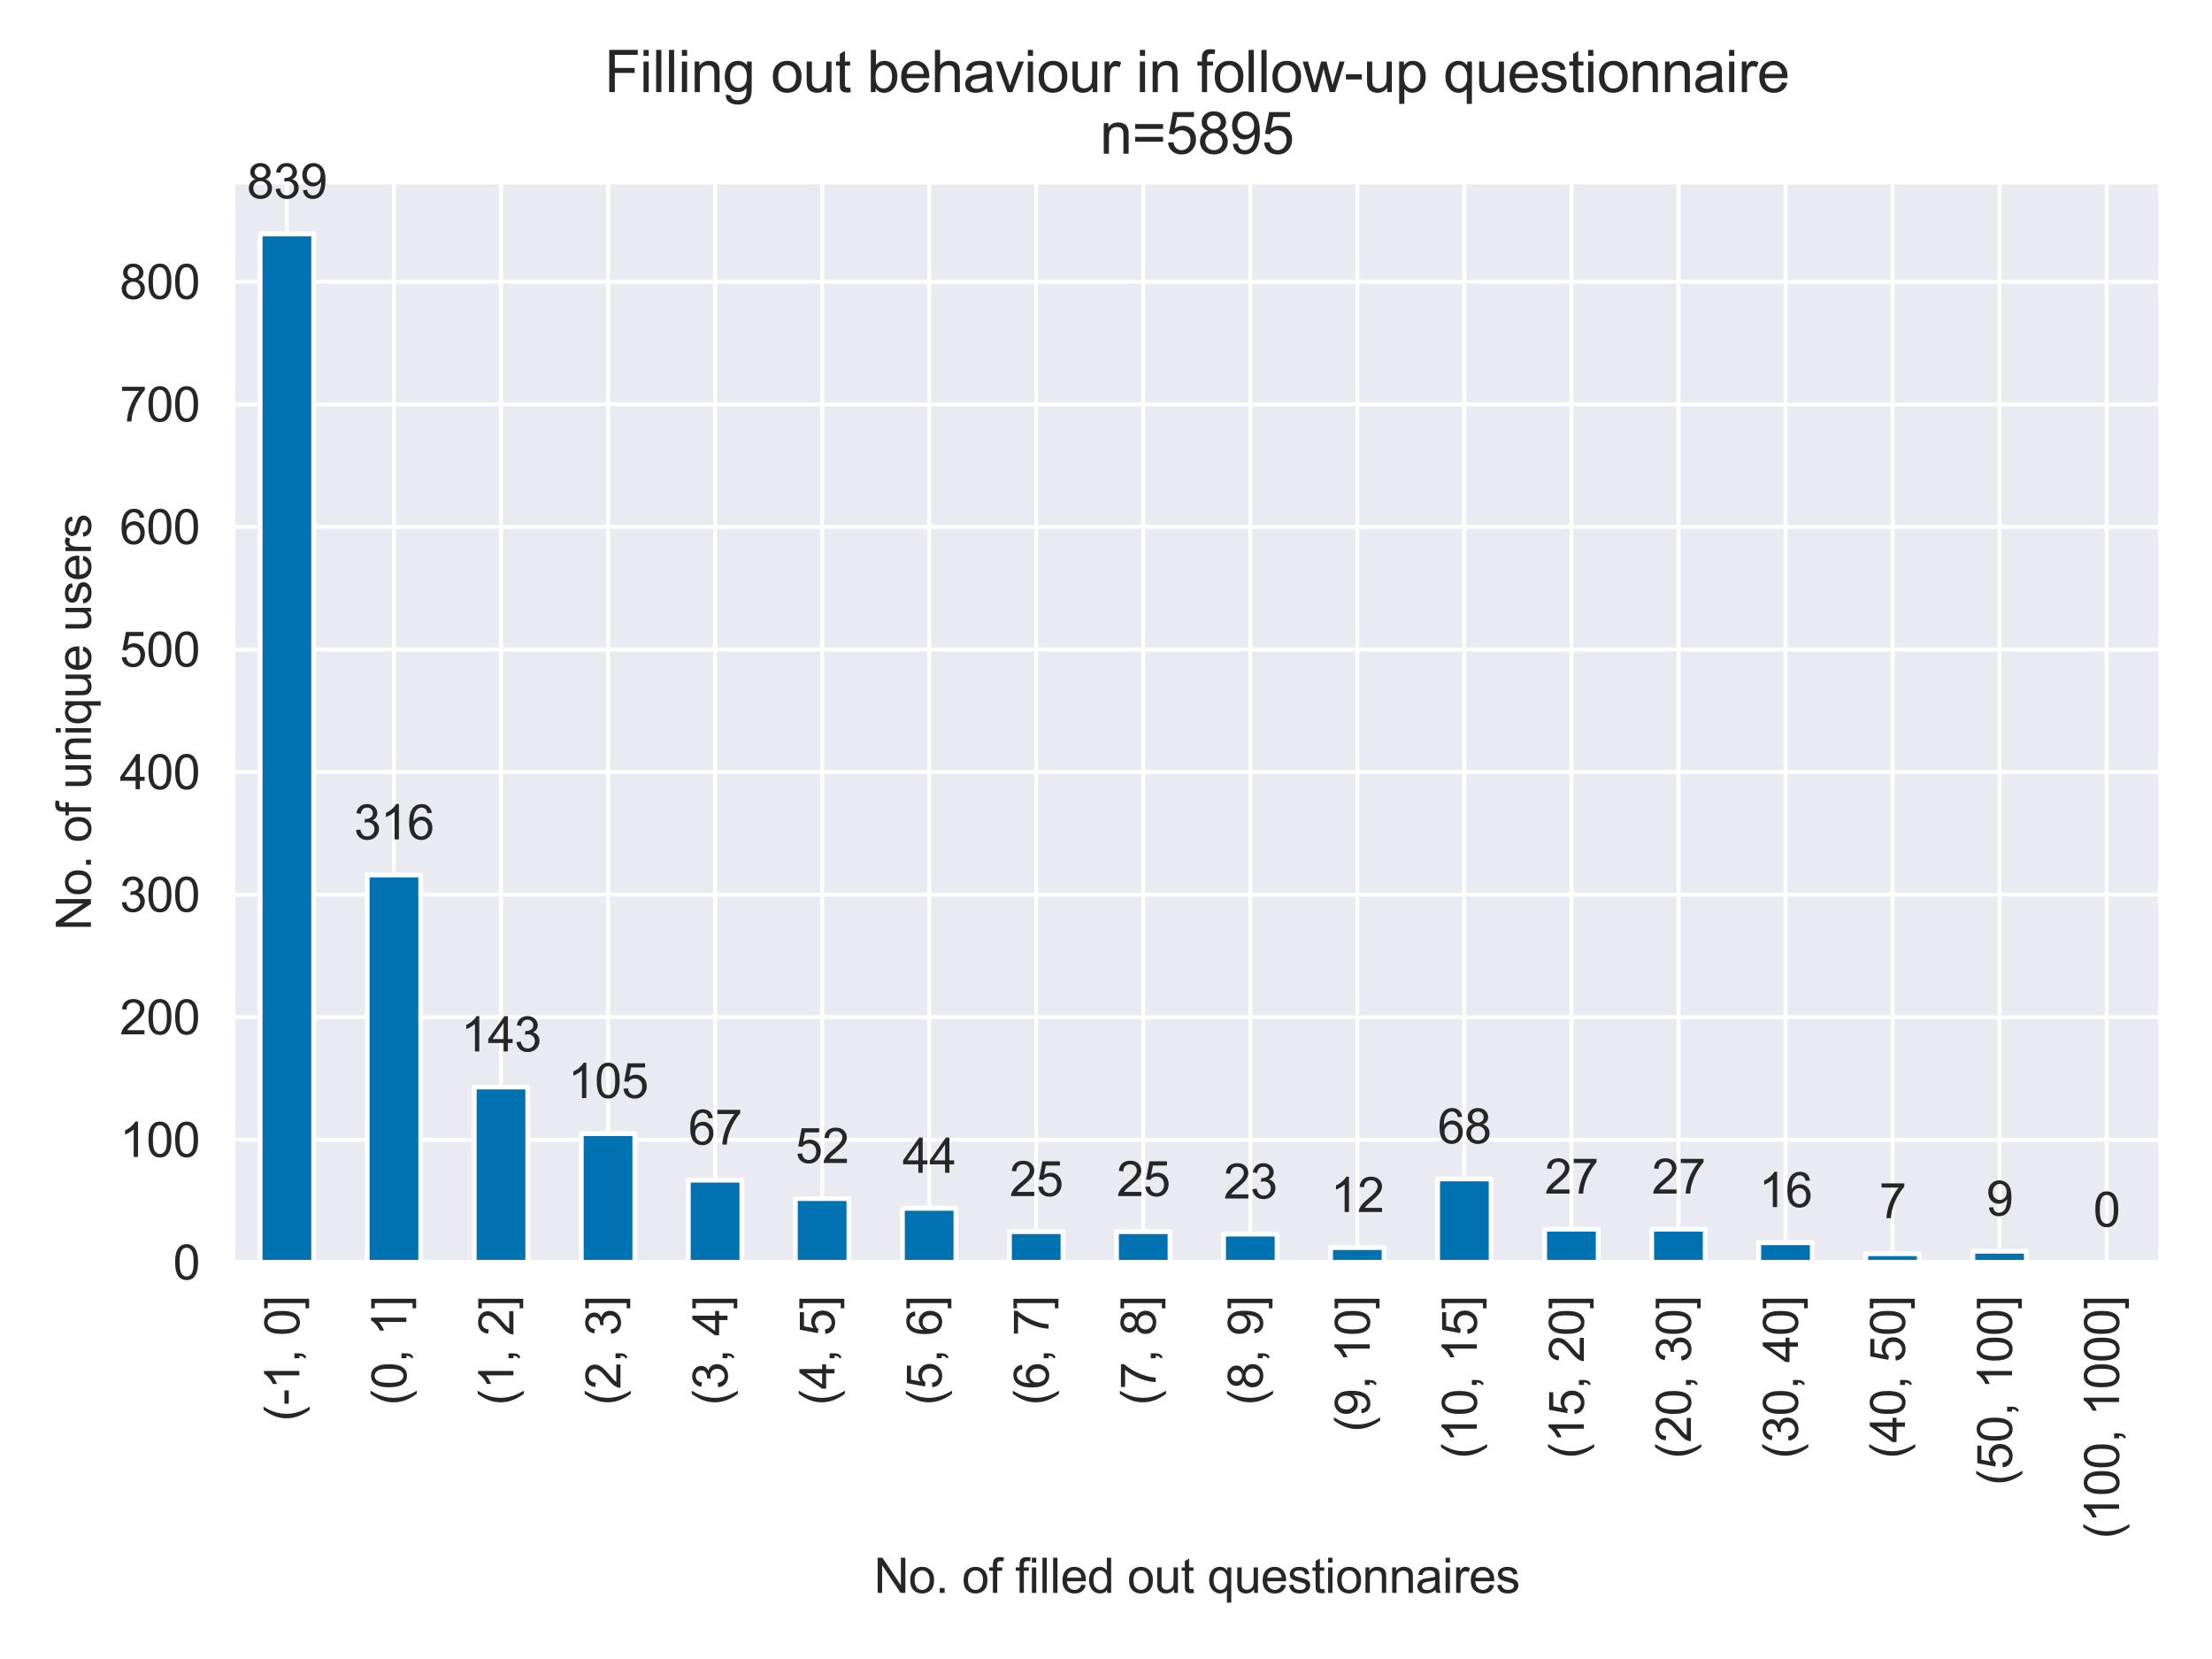 <?xml version="1.0" encoding="utf-8" standalone="no"?>
<!DOCTYPE svg PUBLIC "-//W3C//DTD SVG 1.1//EN"
  "http://www.w3.org/Graphics/SVG/1.1/DTD/svg11.dtd">
<svg xmlns:xlink="http://www.w3.org/1999/xlink" width="460.8pt" height="345.6pt" viewBox="0 0 460.8 345.6" xmlns="http://www.w3.org/2000/svg" version="1.1">
 <defs>
  <style type="text/css">*{stroke-linejoin: round; stroke-linecap: butt}</style>
 </defs>
 <g id="figure_1">
  <g id="patch_1">
   <path d="M 0 345.6 
L 460.8 345.6 
L 460.8 0 
L 0 0 
z
" style="fill: #ffffff"/>
  </g>
  <g id="axes_1">
   <g id="patch_2">
    <path d="M 48.62 262.96 
L 450 262.96 
L 450 38.024 
L 48.62 38.024 
z
" style="fill: #eaeaf2"/>
   </g>
   <g id="matplotlib.axis_1">
    <g id="xtick_1">
     <g id="line2d_1">
      <path d="M 59.769 262.96 
L 59.769 38.024 
" clip-path="url(#p3638a2a9b6)" style="fill: none; stroke: #ffffff; stroke-width: 0.8; stroke-linecap: round"/>
     </g>
     <g id="text_1">
      <!-- (-1, 0] -->
      <g style="fill: #262626" transform="translate(62.357 296.076) rotate(-90) scale(0.1 -0.1)">
       <defs>
        <path id="ArialMT-28" d="M 1497 -1347 
Q 1031 -759 709 28 
Q 388 816 388 1659 
Q 388 2403 628 3084 
Q 909 3875 1497 4659 
L 1900 4659 
Q 1522 4009 1400 3731 
Q 1209 3300 1100 2831 
Q 966 2247 966 1656 
Q 966 153 1900 -1347 
L 1497 -1347 
z
" transform="scale(0.016)"/>
        <path id="ArialMT-2d" d="M 203 1375 
L 203 1941 
L 1931 1941 
L 1931 1375 
L 203 1375 
z
" transform="scale(0.016)"/>
        <path id="ArialMT-31" d="M 2384 0 
L 1822 0 
L 1822 3584 
Q 1619 3391 1289 3197 
Q 959 3003 697 2906 
L 697 3450 
Q 1169 3672 1522 3987 
Q 1875 4303 2022 4600 
L 2384 4600 
L 2384 0 
z
" transform="scale(0.016)"/>
        <path id="ArialMT-2c" d="M 569 0 
L 569 641 
L 1209 641 
L 1209 0 
Q 1209 -353 1084 -570 
Q 959 -788 688 -906 
L 531 -666 
Q 709 -588 793 -436 
Q 878 -284 888 0 
L 569 0 
z
" transform="scale(0.016)"/>
        <path id="ArialMT-20" transform="scale(0.016)"/>
        <path id="ArialMT-30" d="M 266 2259 
Q 266 3072 433 3567 
Q 600 4063 929 4331 
Q 1259 4600 1759 4600 
Q 2128 4600 2406 4451 
Q 2684 4303 2865 4023 
Q 3047 3744 3150 3342 
Q 3253 2941 3253 2259 
Q 3253 1453 3087 958 
Q 2922 463 2592 192 
Q 2263 -78 1759 -78 
Q 1097 -78 719 397 
Q 266 969 266 2259 
z
M 844 2259 
Q 844 1131 1108 757 
Q 1372 384 1759 384 
Q 2147 384 2411 759 
Q 2675 1134 2675 2259 
Q 2675 3391 2411 3762 
Q 2147 4134 1753 4134 
Q 1366 4134 1134 3806 
Q 844 3388 844 2259 
z
" transform="scale(0.016)"/>
        <path id="ArialMT-5d" d="M 1363 -1272 
L 122 -1272 
L 122 -806 
L 800 -806 
L 800 4116 
L 122 4116 
L 122 4581 
L 1363 4581 
L 1363 -1272 
z
" transform="scale(0.016)"/>
       </defs>
       <use xlink:href="#ArialMT-28"/>
       <use xlink:href="#ArialMT-2d" x="33.301"/>
       <use xlink:href="#ArialMT-31" x="66.602"/>
       <use xlink:href="#ArialMT-2c" x="122.217"/>
       <use xlink:href="#ArialMT-20" x="150"/>
       <use xlink:href="#ArialMT-30" x="177.783"/>
       <use xlink:href="#ArialMT-5d" x="233.398"/>
      </g>
     </g>
    </g>
    <g id="xtick_2">
     <g id="line2d_2">
      <path d="M 82.068 262.96 
L 82.068 38.024 
" clip-path="url(#p3638a2a9b6)" style="fill: none; stroke: #ffffff; stroke-width: 0.8; stroke-linecap: round"/>
     </g>
     <g id="text_2">
      <!-- (0, 1] -->
      <g style="fill: #262626" transform="translate(84.656 292.746) rotate(-90) scale(0.1 -0.1)">
       <use xlink:href="#ArialMT-28"/>
       <use xlink:href="#ArialMT-30" x="33.301"/>
       <use xlink:href="#ArialMT-2c" x="88.916"/>
       <use xlink:href="#ArialMT-20" x="116.699"/>
       <use xlink:href="#ArialMT-31" x="144.482"/>
       <use xlink:href="#ArialMT-5d" x="200.098"/>
      </g>
     </g>
    </g>
    <g id="xtick_3">
     <g id="line2d_3">
      <path d="M 104.367 262.96 
L 104.367 38.024 
" clip-path="url(#p3638a2a9b6)" style="fill: none; stroke: #ffffff; stroke-width: 0.8; stroke-linecap: round"/>
     </g>
     <g id="text_3">
      <!-- (1, 2] -->
      <g style="fill: #262626" transform="translate(106.955 292.746) rotate(-90) scale(0.1 -0.1)">
       <defs>
        <path id="ArialMT-32" d="M 3222 541 
L 3222 0 
L 194 0 
Q 188 203 259 391 
Q 375 700 629 1000 
Q 884 1300 1366 1694 
Q 2113 2306 2375 2664 
Q 2638 3022 2638 3341 
Q 2638 3675 2398 3904 
Q 2159 4134 1775 4134 
Q 1369 4134 1125 3890 
Q 881 3647 878 3216 
L 300 3275 
Q 359 3922 746 4261 
Q 1134 4600 1788 4600 
Q 2447 4600 2831 4234 
Q 3216 3869 3216 3328 
Q 3216 3053 3103 2787 
Q 2991 2522 2730 2228 
Q 2469 1934 1863 1422 
Q 1356 997 1212 845 
Q 1069 694 975 541 
L 3222 541 
z
" transform="scale(0.016)"/>
       </defs>
       <use xlink:href="#ArialMT-28"/>
       <use xlink:href="#ArialMT-31" x="33.301"/>
       <use xlink:href="#ArialMT-2c" x="88.916"/>
       <use xlink:href="#ArialMT-20" x="116.699"/>
       <use xlink:href="#ArialMT-32" x="144.482"/>
       <use xlink:href="#ArialMT-5d" x="200.098"/>
      </g>
     </g>
    </g>
    <g id="xtick_4">
     <g id="line2d_4">
      <path d="M 126.666 262.96 
L 126.666 38.024 
" clip-path="url(#p3638a2a9b6)" style="fill: none; stroke: #ffffff; stroke-width: 0.8; stroke-linecap: round"/>
     </g>
     <g id="text_4">
      <!-- (2, 3] -->
      <g style="fill: #262626" transform="translate(129.254 292.746) rotate(-90) scale(0.1 -0.1)">
       <defs>
        <path id="ArialMT-33" d="M 269 1209 
L 831 1284 
Q 928 806 1161 595 
Q 1394 384 1728 384 
Q 2125 384 2398 659 
Q 2672 934 2672 1341 
Q 2672 1728 2419 1979 
Q 2166 2231 1775 2231 
Q 1616 2231 1378 2169 
L 1441 2663 
Q 1497 2656 1531 2656 
Q 1891 2656 2178 2843 
Q 2466 3031 2466 3422 
Q 2466 3731 2256 3934 
Q 2047 4138 1716 4138 
Q 1388 4138 1169 3931 
Q 950 3725 888 3313 
L 325 3413 
Q 428 3978 793 4289 
Q 1159 4600 1703 4600 
Q 2078 4600 2393 4439 
Q 2709 4278 2876 4000 
Q 3044 3722 3044 3409 
Q 3044 3113 2884 2869 
Q 2725 2625 2413 2481 
Q 2819 2388 3044 2092 
Q 3269 1797 3269 1353 
Q 3269 753 2831 336 
Q 2394 -81 1725 -81 
Q 1122 -81 723 278 
Q 325 638 269 1209 
z
" transform="scale(0.016)"/>
       </defs>
       <use xlink:href="#ArialMT-28"/>
       <use xlink:href="#ArialMT-32" x="33.301"/>
       <use xlink:href="#ArialMT-2c" x="88.916"/>
       <use xlink:href="#ArialMT-20" x="116.699"/>
       <use xlink:href="#ArialMT-33" x="144.482"/>
       <use xlink:href="#ArialMT-5d" x="200.098"/>
      </g>
     </g>
    </g>
    <g id="xtick_5">
     <g id="line2d_5">
      <path d="M 148.965 262.96 
L 148.965 38.024 
" clip-path="url(#p3638a2a9b6)" style="fill: none; stroke: #ffffff; stroke-width: 0.8; stroke-linecap: round"/>
     </g>
     <g id="text_5">
      <!-- (3, 4] -->
      <g style="fill: #262626" transform="translate(151.553 292.746) rotate(-90) scale(0.1 -0.1)">
       <defs>
        <path id="ArialMT-34" d="M 2069 0 
L 2069 1097 
L 81 1097 
L 81 1613 
L 2172 4581 
L 2631 4581 
L 2631 1613 
L 3250 1613 
L 3250 1097 
L 2631 1097 
L 2631 0 
L 2069 0 
z
M 2069 1613 
L 2069 3678 
L 634 1613 
L 2069 1613 
z
" transform="scale(0.016)"/>
       </defs>
       <use xlink:href="#ArialMT-28"/>
       <use xlink:href="#ArialMT-33" x="33.301"/>
       <use xlink:href="#ArialMT-2c" x="88.916"/>
       <use xlink:href="#ArialMT-20" x="116.699"/>
       <use xlink:href="#ArialMT-34" x="144.482"/>
       <use xlink:href="#ArialMT-5d" x="200.098"/>
      </g>
     </g>
    </g>
    <g id="xtick_6">
     <g id="line2d_6">
      <path d="M 171.264 262.96 
L 171.264 38.024 
" clip-path="url(#p3638a2a9b6)" style="fill: none; stroke: #ffffff; stroke-width: 0.8; stroke-linecap: round"/>
     </g>
     <g id="text_6">
      <!-- (4, 5] -->
      <g style="fill: #262626" transform="translate(173.851 292.746) rotate(-90) scale(0.1 -0.1)">
       <defs>
        <path id="ArialMT-35" d="M 266 1200 
L 856 1250 
Q 922 819 1161 601 
Q 1400 384 1738 384 
Q 2144 384 2425 690 
Q 2706 997 2706 1503 
Q 2706 1984 2436 2262 
Q 2166 2541 1728 2541 
Q 1456 2541 1237 2417 
Q 1019 2294 894 2097 
L 366 2166 
L 809 4519 
L 3088 4519 
L 3088 3981 
L 1259 3981 
L 1013 2750 
Q 1425 3038 1878 3038 
Q 2478 3038 2890 2622 
Q 3303 2206 3303 1553 
Q 3303 931 2941 478 
Q 2500 -78 1738 -78 
Q 1113 -78 717 272 
Q 322 622 266 1200 
z
" transform="scale(0.016)"/>
       </defs>
       <use xlink:href="#ArialMT-28"/>
       <use xlink:href="#ArialMT-34" x="33.301"/>
       <use xlink:href="#ArialMT-2c" x="88.916"/>
       <use xlink:href="#ArialMT-20" x="116.699"/>
       <use xlink:href="#ArialMT-35" x="144.482"/>
       <use xlink:href="#ArialMT-5d" x="200.098"/>
      </g>
     </g>
    </g>
    <g id="xtick_7">
     <g id="line2d_7">
      <path d="M 193.563 262.96 
L 193.563 38.024 
" clip-path="url(#p3638a2a9b6)" style="fill: none; stroke: #ffffff; stroke-width: 0.8; stroke-linecap: round"/>
     </g>
     <g id="text_7">
      <!-- (5, 6] -->
      <g style="fill: #262626" transform="translate(196.15 292.746) rotate(-90) scale(0.1 -0.1)">
       <defs>
        <path id="ArialMT-36" d="M 3184 3459 
L 2625 3416 
Q 2550 3747 2413 3897 
Q 2184 4138 1850 4138 
Q 1581 4138 1378 3988 
Q 1113 3794 959 3422 
Q 806 3050 800 2363 
Q 1003 2672 1297 2822 
Q 1591 2972 1913 2972 
Q 2475 2972 2870 2558 
Q 3266 2144 3266 1488 
Q 3266 1056 3080 686 
Q 2894 316 2569 119 
Q 2244 -78 1831 -78 
Q 1128 -78 684 439 
Q 241 956 241 2144 
Q 241 3472 731 4075 
Q 1159 4600 1884 4600 
Q 2425 4600 2770 4297 
Q 3116 3994 3184 3459 
z
M 888 1484 
Q 888 1194 1011 928 
Q 1134 663 1356 523 
Q 1578 384 1822 384 
Q 2178 384 2434 671 
Q 2691 959 2691 1453 
Q 2691 1928 2437 2201 
Q 2184 2475 1800 2475 
Q 1419 2475 1153 2201 
Q 888 1928 888 1484 
z
" transform="scale(0.016)"/>
       </defs>
       <use xlink:href="#ArialMT-28"/>
       <use xlink:href="#ArialMT-35" x="33.301"/>
       <use xlink:href="#ArialMT-2c" x="88.916"/>
       <use xlink:href="#ArialMT-20" x="116.699"/>
       <use xlink:href="#ArialMT-36" x="144.482"/>
       <use xlink:href="#ArialMT-5d" x="200.098"/>
      </g>
     </g>
    </g>
    <g id="xtick_8">
     <g id="line2d_8">
      <path d="M 215.862 262.96 
L 215.862 38.024 
" clip-path="url(#p3638a2a9b6)" style="fill: none; stroke: #ffffff; stroke-width: 0.8; stroke-linecap: round"/>
     </g>
     <g id="text_8">
      <!-- (6, 7] -->
      <g style="fill: #262626" transform="translate(218.449 292.746) rotate(-90) scale(0.1 -0.1)">
       <defs>
        <path id="ArialMT-37" d="M 303 3981 
L 303 4522 
L 3269 4522 
L 3269 4084 
Q 2831 3619 2401 2847 
Q 1972 2075 1738 1259 
Q 1569 684 1522 0 
L 944 0 
Q 953 541 1156 1306 
Q 1359 2072 1739 2783 
Q 2119 3494 2547 3981 
L 303 3981 
z
" transform="scale(0.016)"/>
       </defs>
       <use xlink:href="#ArialMT-28"/>
       <use xlink:href="#ArialMT-36" x="33.301"/>
       <use xlink:href="#ArialMT-2c" x="88.916"/>
       <use xlink:href="#ArialMT-20" x="116.699"/>
       <use xlink:href="#ArialMT-37" x="144.482"/>
       <use xlink:href="#ArialMT-5d" x="200.098"/>
      </g>
     </g>
    </g>
    <g id="xtick_9">
     <g id="line2d_9">
      <path d="M 238.161 262.96 
L 238.161 38.024 
" clip-path="url(#p3638a2a9b6)" style="fill: none; stroke: #ffffff; stroke-width: 0.8; stroke-linecap: round"/>
     </g>
     <g id="text_9">
      <!-- (7, 8] -->
      <g style="fill: #262626" transform="translate(240.748 292.746) rotate(-90) scale(0.1 -0.1)">
       <defs>
        <path id="ArialMT-38" d="M 1131 2484 
Q 781 2613 612 2850 
Q 444 3088 444 3419 
Q 444 3919 803 4259 
Q 1163 4600 1759 4600 
Q 2359 4600 2725 4251 
Q 3091 3903 3091 3403 
Q 3091 3084 2923 2848 
Q 2756 2613 2416 2484 
Q 2838 2347 3058 2040 
Q 3278 1734 3278 1309 
Q 3278 722 2862 322 
Q 2447 -78 1769 -78 
Q 1091 -78 675 323 
Q 259 725 259 1325 
Q 259 1772 486 2073 
Q 713 2375 1131 2484 
z
M 1019 3438 
Q 1019 3113 1228 2906 
Q 1438 2700 1772 2700 
Q 2097 2700 2305 2904 
Q 2513 3109 2513 3406 
Q 2513 3716 2298 3927 
Q 2084 4138 1766 4138 
Q 1444 4138 1231 3931 
Q 1019 3725 1019 3438 
z
M 838 1322 
Q 838 1081 952 856 
Q 1066 631 1291 507 
Q 1516 384 1775 384 
Q 2178 384 2440 643 
Q 2703 903 2703 1303 
Q 2703 1709 2433 1975 
Q 2163 2241 1756 2241 
Q 1359 2241 1098 1978 
Q 838 1716 838 1322 
z
" transform="scale(0.016)"/>
       </defs>
       <use xlink:href="#ArialMT-28"/>
       <use xlink:href="#ArialMT-37" x="33.301"/>
       <use xlink:href="#ArialMT-2c" x="88.916"/>
       <use xlink:href="#ArialMT-20" x="116.699"/>
       <use xlink:href="#ArialMT-38" x="144.482"/>
       <use xlink:href="#ArialMT-5d" x="200.098"/>
      </g>
     </g>
    </g>
    <g id="xtick_10">
     <g id="line2d_10">
      <path d="M 260.459 262.96 
L 260.459 38.024 
" clip-path="url(#p3638a2a9b6)" style="fill: none; stroke: #ffffff; stroke-width: 0.8; stroke-linecap: round"/>
     </g>
     <g id="text_10">
      <!-- (8, 9] -->
      <g style="fill: #262626" transform="translate(263.047 292.746) rotate(-90) scale(0.1 -0.1)">
       <defs>
        <path id="ArialMT-39" d="M 350 1059 
L 891 1109 
Q 959 728 1153 556 
Q 1347 384 1650 384 
Q 1909 384 2104 503 
Q 2300 622 2425 820 
Q 2550 1019 2634 1356 
Q 2719 1694 2719 2044 
Q 2719 2081 2716 2156 
Q 2547 1888 2255 1720 
Q 1963 1553 1622 1553 
Q 1053 1553 659 1965 
Q 266 2378 266 3053 
Q 266 3750 677 4175 
Q 1088 4600 1706 4600 
Q 2153 4600 2523 4359 
Q 2894 4119 3086 3673 
Q 3278 3228 3278 2384 
Q 3278 1506 3087 986 
Q 2897 466 2520 194 
Q 2144 -78 1638 -78 
Q 1100 -78 759 220 
Q 419 519 350 1059 
z
M 2653 3081 
Q 2653 3566 2395 3850 
Q 2138 4134 1775 4134 
Q 1400 4134 1122 3828 
Q 844 3522 844 3034 
Q 844 2597 1108 2323 
Q 1372 2050 1759 2050 
Q 2150 2050 2401 2323 
Q 2653 2597 2653 3081 
z
" transform="scale(0.016)"/>
       </defs>
       <use xlink:href="#ArialMT-28"/>
       <use xlink:href="#ArialMT-38" x="33.301"/>
       <use xlink:href="#ArialMT-2c" x="88.916"/>
       <use xlink:href="#ArialMT-20" x="116.699"/>
       <use xlink:href="#ArialMT-39" x="144.482"/>
       <use xlink:href="#ArialMT-5d" x="200.098"/>
      </g>
     </g>
    </g>
    <g id="xtick_11">
     <g id="line2d_11">
      <path d="M 282.758 262.96 
L 282.758 38.024 
" clip-path="url(#p3638a2a9b6)" style="fill: none; stroke: #ffffff; stroke-width: 0.8; stroke-linecap: round"/>
     </g>
     <g id="text_11">
      <!-- (9, 10] -->
      <g style="fill: #262626" transform="translate(285.346 298.307) rotate(-90) scale(0.1 -0.1)">
       <use xlink:href="#ArialMT-28"/>
       <use xlink:href="#ArialMT-39" x="33.301"/>
       <use xlink:href="#ArialMT-2c" x="88.916"/>
       <use xlink:href="#ArialMT-20" x="116.699"/>
       <use xlink:href="#ArialMT-31" x="144.482"/>
       <use xlink:href="#ArialMT-30" x="200.098"/>
       <use xlink:href="#ArialMT-5d" x="255.713"/>
      </g>
     </g>
    </g>
    <g id="xtick_12">
     <g id="line2d_12">
      <path d="M 305.057 262.96 
L 305.057 38.024 
" clip-path="url(#p3638a2a9b6)" style="fill: none; stroke: #ffffff; stroke-width: 0.8; stroke-linecap: round"/>
     </g>
     <g id="text_12">
      <!-- (10, 15] -->
      <g style="fill: #262626" transform="translate(307.645 303.868) rotate(-90) scale(0.1 -0.1)">
       <use xlink:href="#ArialMT-28"/>
       <use xlink:href="#ArialMT-31" x="33.301"/>
       <use xlink:href="#ArialMT-30" x="88.916"/>
       <use xlink:href="#ArialMT-2c" x="144.531"/>
       <use xlink:href="#ArialMT-20" x="172.314"/>
       <use xlink:href="#ArialMT-31" x="200.098"/>
       <use xlink:href="#ArialMT-35" x="255.713"/>
       <use xlink:href="#ArialMT-5d" x="311.328"/>
      </g>
     </g>
    </g>
    <g id="xtick_13">
     <g id="line2d_13">
      <path d="M 327.356 262.96 
L 327.356 38.024 
" clip-path="url(#p3638a2a9b6)" style="fill: none; stroke: #ffffff; stroke-width: 0.8; stroke-linecap: round"/>
     </g>
     <g id="text_13">
      <!-- (15, 20] -->
      <g style="fill: #262626" transform="translate(329.944 303.868) rotate(-90) scale(0.1 -0.1)">
       <use xlink:href="#ArialMT-28"/>
       <use xlink:href="#ArialMT-31" x="33.301"/>
       <use xlink:href="#ArialMT-35" x="88.916"/>
       <use xlink:href="#ArialMT-2c" x="144.531"/>
       <use xlink:href="#ArialMT-20" x="172.314"/>
       <use xlink:href="#ArialMT-32" x="200.098"/>
       <use xlink:href="#ArialMT-30" x="255.713"/>
       <use xlink:href="#ArialMT-5d" x="311.328"/>
      </g>
     </g>
    </g>
    <g id="xtick_14">
     <g id="line2d_14">
      <path d="M 349.655 262.96 
L 349.655 38.024 
" clip-path="url(#p3638a2a9b6)" style="fill: none; stroke: #ffffff; stroke-width: 0.8; stroke-linecap: round"/>
     </g>
     <g id="text_14">
      <!-- (20, 30] -->
      <g style="fill: #262626" transform="translate(352.243 303.868) rotate(-90) scale(0.1 -0.1)">
       <use xlink:href="#ArialMT-28"/>
       <use xlink:href="#ArialMT-32" x="33.301"/>
       <use xlink:href="#ArialMT-30" x="88.916"/>
       <use xlink:href="#ArialMT-2c" x="144.531"/>
       <use xlink:href="#ArialMT-20" x="172.314"/>
       <use xlink:href="#ArialMT-33" x="200.098"/>
       <use xlink:href="#ArialMT-30" x="255.713"/>
       <use xlink:href="#ArialMT-5d" x="311.328"/>
      </g>
     </g>
    </g>
    <g id="xtick_15">
     <g id="line2d_15">
      <path d="M 371.954 262.96 
L 371.954 38.024 
" clip-path="url(#p3638a2a9b6)" style="fill: none; stroke: #ffffff; stroke-width: 0.8; stroke-linecap: round"/>
     </g>
     <g id="text_15">
      <!-- (30, 40] -->
      <g style="fill: #262626" transform="translate(374.541 303.868) rotate(-90) scale(0.1 -0.1)">
       <use xlink:href="#ArialMT-28"/>
       <use xlink:href="#ArialMT-33" x="33.301"/>
       <use xlink:href="#ArialMT-30" x="88.916"/>
       <use xlink:href="#ArialMT-2c" x="144.531"/>
       <use xlink:href="#ArialMT-20" x="172.314"/>
       <use xlink:href="#ArialMT-34" x="200.098"/>
       <use xlink:href="#ArialMT-30" x="255.713"/>
       <use xlink:href="#ArialMT-5d" x="311.328"/>
      </g>
     </g>
    </g>
    <g id="xtick_16">
     <g id="line2d_16">
      <path d="M 394.253 262.96 
L 394.253 38.024 
" clip-path="url(#p3638a2a9b6)" style="fill: none; stroke: #ffffff; stroke-width: 0.8; stroke-linecap: round"/>
     </g>
     <g id="text_16">
      <!-- (40, 50] -->
      <g style="fill: #262626" transform="translate(396.84 303.868) rotate(-90) scale(0.1 -0.1)">
       <use xlink:href="#ArialMT-28"/>
       <use xlink:href="#ArialMT-34" x="33.301"/>
       <use xlink:href="#ArialMT-30" x="88.916"/>
       <use xlink:href="#ArialMT-2c" x="144.531"/>
       <use xlink:href="#ArialMT-20" x="172.314"/>
       <use xlink:href="#ArialMT-35" x="200.098"/>
       <use xlink:href="#ArialMT-30" x="255.713"/>
       <use xlink:href="#ArialMT-5d" x="311.328"/>
      </g>
     </g>
    </g>
    <g id="xtick_17">
     <g id="line2d_17">
      <path d="M 416.552 262.96 
L 416.552 38.024 
" clip-path="url(#p3638a2a9b6)" style="fill: none; stroke: #ffffff; stroke-width: 0.8; stroke-linecap: round"/>
     </g>
     <g id="text_17">
      <!-- (50, 100] -->
      <g style="fill: #262626" transform="translate(419.139 309.429) rotate(-90) scale(0.1 -0.1)">
       <use xlink:href="#ArialMT-28"/>
       <use xlink:href="#ArialMT-35" x="33.301"/>
       <use xlink:href="#ArialMT-30" x="88.916"/>
       <use xlink:href="#ArialMT-2c" x="144.531"/>
       <use xlink:href="#ArialMT-20" x="172.314"/>
       <use xlink:href="#ArialMT-31" x="200.098"/>
       <use xlink:href="#ArialMT-30" x="255.713"/>
       <use xlink:href="#ArialMT-30" x="311.328"/>
       <use xlink:href="#ArialMT-5d" x="366.943"/>
      </g>
     </g>
    </g>
    <g id="xtick_18">
     <g id="line2d_18">
      <path d="M 438.851 262.96 
L 438.851 38.024 
" clip-path="url(#p3638a2a9b6)" style="fill: none; stroke: #ffffff; stroke-width: 0.8; stroke-linecap: round"/>
     </g>
     <g id="text_18">
      <!-- (100, 1000] -->
      <g style="fill: #262626" transform="translate(441.438 320.551) rotate(-90) scale(0.1 -0.1)">
       <use xlink:href="#ArialMT-28"/>
       <use xlink:href="#ArialMT-31" x="33.301"/>
       <use xlink:href="#ArialMT-30" x="88.916"/>
       <use xlink:href="#ArialMT-30" x="144.531"/>
       <use xlink:href="#ArialMT-2c" x="200.146"/>
       <use xlink:href="#ArialMT-20" x="227.93"/>
       <use xlink:href="#ArialMT-31" x="255.713"/>
       <use xlink:href="#ArialMT-30" x="311.328"/>
       <use xlink:href="#ArialMT-30" x="366.943"/>
       <use xlink:href="#ArialMT-30" x="422.559"/>
       <use xlink:href="#ArialMT-5d" x="478.174"/>
      </g>
     </g>
    </g>
    <g id="text_19">
     <!-- No. of filled out questionnaires -->
     <g style="fill: #262626" transform="translate(182.051 331.83) scale(0.1 -0.1)">
      <defs>
       <path id="ArialMT-4e" d="M 488 0 
L 488 4581 
L 1109 4581 
L 3516 984 
L 3516 4581 
L 4097 4581 
L 4097 0 
L 3475 0 
L 1069 3600 
L 1069 0 
L 488 0 
z
" transform="scale(0.016)"/>
       <path id="ArialMT-6f" d="M 213 1659 
Q 213 2581 725 3025 
Q 1153 3394 1769 3394 
Q 2453 3394 2887 2945 
Q 3322 2497 3322 1706 
Q 3322 1066 3130 698 
Q 2938 331 2570 128 
Q 2203 -75 1769 -75 
Q 1072 -75 642 372 
Q 213 819 213 1659 
z
M 791 1659 
Q 791 1022 1069 705 
Q 1347 388 1769 388 
Q 2188 388 2466 706 
Q 2744 1025 2744 1678 
Q 2744 2294 2464 2611 
Q 2184 2928 1769 2928 
Q 1347 2928 1069 2612 
Q 791 2297 791 1659 
z
" transform="scale(0.016)"/>
       <path id="ArialMT-2e" d="M 581 0 
L 581 641 
L 1222 641 
L 1222 0 
L 581 0 
z
" transform="scale(0.016)"/>
       <path id="ArialMT-66" d="M 556 0 
L 556 2881 
L 59 2881 
L 59 3319 
L 556 3319 
L 556 3672 
Q 556 4006 616 4169 
Q 697 4388 901 4523 
Q 1106 4659 1475 4659 
Q 1713 4659 2000 4603 
L 1916 4113 
Q 1741 4144 1584 4144 
Q 1328 4144 1222 4034 
Q 1116 3925 1116 3625 
L 1116 3319 
L 1763 3319 
L 1763 2881 
L 1116 2881 
L 1116 0 
L 556 0 
z
" transform="scale(0.016)"/>
       <path id="ArialMT-69" d="M 425 3934 
L 425 4581 
L 988 4581 
L 988 3934 
L 425 3934 
z
M 425 0 
L 425 3319 
L 988 3319 
L 988 0 
L 425 0 
z
" transform="scale(0.016)"/>
       <path id="ArialMT-6c" d="M 409 0 
L 409 4581 
L 972 4581 
L 972 0 
L 409 0 
z
" transform="scale(0.016)"/>
       <path id="ArialMT-65" d="M 2694 1069 
L 3275 997 
Q 3138 488 2766 206 
Q 2394 -75 1816 -75 
Q 1088 -75 661 373 
Q 234 822 234 1631 
Q 234 2469 665 2931 
Q 1097 3394 1784 3394 
Q 2450 3394 2872 2941 
Q 3294 2488 3294 1666 
Q 3294 1616 3291 1516 
L 816 1516 
Q 847 969 1125 678 
Q 1403 388 1819 388 
Q 2128 388 2347 550 
Q 2566 713 2694 1069 
z
M 847 1978 
L 2700 1978 
Q 2663 2397 2488 2606 
Q 2219 2931 1791 2931 
Q 1403 2931 1139 2672 
Q 875 2413 847 1978 
z
" transform="scale(0.016)"/>
       <path id="ArialMT-64" d="M 2575 0 
L 2575 419 
Q 2259 -75 1647 -75 
Q 1250 -75 917 144 
Q 584 363 401 755 
Q 219 1147 219 1656 
Q 219 2153 384 2558 
Q 550 2963 881 3178 
Q 1213 3394 1622 3394 
Q 1922 3394 2156 3267 
Q 2391 3141 2538 2938 
L 2538 4581 
L 3097 4581 
L 3097 0 
L 2575 0 
z
M 797 1656 
Q 797 1019 1065 703 
Q 1334 388 1700 388 
Q 2069 388 2326 689 
Q 2584 991 2584 1609 
Q 2584 2291 2321 2609 
Q 2059 2928 1675 2928 
Q 1300 2928 1048 2622 
Q 797 2316 797 1656 
z
" transform="scale(0.016)"/>
       <path id="ArialMT-75" d="M 2597 0 
L 2597 488 
Q 2209 -75 1544 -75 
Q 1250 -75 995 37 
Q 741 150 617 320 
Q 494 491 444 738 
Q 409 903 409 1263 
L 409 3319 
L 972 3319 
L 972 1478 
Q 972 1038 1006 884 
Q 1059 663 1231 536 
Q 1403 409 1656 409 
Q 1909 409 2131 539 
Q 2353 669 2445 892 
Q 2538 1116 2538 1541 
L 2538 3319 
L 3100 3319 
L 3100 0 
L 2597 0 
z
" transform="scale(0.016)"/>
       <path id="ArialMT-74" d="M 1650 503 
L 1731 6 
Q 1494 -44 1306 -44 
Q 1000 -44 831 53 
Q 663 150 594 308 
Q 525 466 525 972 
L 525 2881 
L 113 2881 
L 113 3319 
L 525 3319 
L 525 4141 
L 1084 4478 
L 1084 3319 
L 1650 3319 
L 1650 2881 
L 1084 2881 
L 1084 941 
Q 1084 700 1114 631 
Q 1144 563 1211 522 
Q 1278 481 1403 481 
Q 1497 481 1650 503 
z
" transform="scale(0.016)"/>
       <path id="ArialMT-71" d="M 2538 -1272 
L 2538 353 
Q 2406 169 2170 47 
Q 1934 -75 1669 -75 
Q 1078 -75 651 397 
Q 225 869 225 1691 
Q 225 2191 398 2587 
Q 572 2984 901 3189 
Q 1231 3394 1625 3394 
Q 2241 3394 2594 2875 
L 2594 3319 
L 3100 3319 
L 3100 -1272 
L 2538 -1272 
z
M 803 1669 
Q 803 1028 1072 708 
Q 1341 388 1716 388 
Q 2075 388 2334 692 
Q 2594 997 2594 1619 
Q 2594 2281 2320 2615 
Q 2047 2950 1678 2950 
Q 1313 2950 1058 2639 
Q 803 2328 803 1669 
z
" transform="scale(0.016)"/>
       <path id="ArialMT-73" d="M 197 991 
L 753 1078 
Q 800 744 1014 566 
Q 1228 388 1613 388 
Q 2000 388 2187 545 
Q 2375 703 2375 916 
Q 2375 1106 2209 1216 
Q 2094 1291 1634 1406 
Q 1016 1563 777 1677 
Q 538 1791 414 1992 
Q 291 2194 291 2438 
Q 291 2659 392 2848 
Q 494 3038 669 3163 
Q 800 3259 1026 3326 
Q 1253 3394 1513 3394 
Q 1903 3394 2198 3281 
Q 2494 3169 2634 2976 
Q 2775 2784 2828 2463 
L 2278 2388 
Q 2241 2644 2061 2787 
Q 1881 2931 1553 2931 
Q 1166 2931 1000 2803 
Q 834 2675 834 2503 
Q 834 2394 903 2306 
Q 972 2216 1119 2156 
Q 1203 2125 1616 2013 
Q 2213 1853 2448 1751 
Q 2684 1650 2818 1456 
Q 2953 1263 2953 975 
Q 2953 694 2789 445 
Q 2625 197 2315 61 
Q 2006 -75 1616 -75 
Q 969 -75 630 194 
Q 291 463 197 991 
z
" transform="scale(0.016)"/>
       <path id="ArialMT-6e" d="M 422 0 
L 422 3319 
L 928 3319 
L 928 2847 
Q 1294 3394 1984 3394 
Q 2284 3394 2536 3286 
Q 2788 3178 2913 3003 
Q 3038 2828 3088 2588 
Q 3119 2431 3119 2041 
L 3119 0 
L 2556 0 
L 2556 2019 
Q 2556 2363 2490 2533 
Q 2425 2703 2258 2804 
Q 2091 2906 1866 2906 
Q 1506 2906 1245 2678 
Q 984 2450 984 1813 
L 984 0 
L 422 0 
z
" transform="scale(0.016)"/>
       <path id="ArialMT-61" d="M 2588 409 
Q 2275 144 1986 34 
Q 1697 -75 1366 -75 
Q 819 -75 525 192 
Q 231 459 231 875 
Q 231 1119 342 1320 
Q 453 1522 633 1644 
Q 813 1766 1038 1828 
Q 1203 1872 1538 1913 
Q 2219 1994 2541 2106 
Q 2544 2222 2544 2253 
Q 2544 2597 2384 2738 
Q 2169 2928 1744 2928 
Q 1347 2928 1158 2789 
Q 969 2650 878 2297 
L 328 2372 
Q 403 2725 575 2942 
Q 747 3159 1072 3276 
Q 1397 3394 1825 3394 
Q 2250 3394 2515 3294 
Q 2781 3194 2906 3042 
Q 3031 2891 3081 2659 
Q 3109 2516 3109 2141 
L 3109 1391 
Q 3109 606 3145 398 
Q 3181 191 3288 0 
L 2700 0 
Q 2613 175 2588 409 
z
M 2541 1666 
Q 2234 1541 1622 1453 
Q 1275 1403 1131 1340 
Q 988 1278 909 1158 
Q 831 1038 831 891 
Q 831 666 1001 516 
Q 1172 366 1500 366 
Q 1825 366 2078 508 
Q 2331 650 2450 897 
Q 2541 1088 2541 1459 
L 2541 1666 
z
" transform="scale(0.016)"/>
       <path id="ArialMT-72" d="M 416 0 
L 416 3319 
L 922 3319 
L 922 2816 
Q 1116 3169 1280 3281 
Q 1444 3394 1641 3394 
Q 1925 3394 2219 3213 
L 2025 2691 
Q 1819 2813 1613 2813 
Q 1428 2813 1281 2702 
Q 1134 2591 1072 2394 
Q 978 2094 978 1738 
L 978 0 
L 416 0 
z
" transform="scale(0.016)"/>
      </defs>
      <use xlink:href="#ArialMT-4e"/>
      <use xlink:href="#ArialMT-6f" x="72.217"/>
      <use xlink:href="#ArialMT-2e" x="127.832"/>
      <use xlink:href="#ArialMT-20" x="155.615"/>
      <use xlink:href="#ArialMT-6f" x="183.398"/>
      <use xlink:href="#ArialMT-66" x="239.014"/>
      <use xlink:href="#ArialMT-20" x="266.797"/>
      <use xlink:href="#ArialMT-66" x="294.58"/>
      <use xlink:href="#ArialMT-69" x="322.363"/>
      <use xlink:href="#ArialMT-6c" x="344.58"/>
      <use xlink:href="#ArialMT-6c" x="366.797"/>
      <use xlink:href="#ArialMT-65" x="389.014"/>
      <use xlink:href="#ArialMT-64" x="444.629"/>
      <use xlink:href="#ArialMT-20" x="500.244"/>
      <use xlink:href="#ArialMT-6f" x="528.027"/>
      <use xlink:href="#ArialMT-75" x="583.643"/>
      <use xlink:href="#ArialMT-74" x="639.258"/>
      <use xlink:href="#ArialMT-20" x="667.041"/>
      <use xlink:href="#ArialMT-71" x="694.824"/>
      <use xlink:href="#ArialMT-75" x="750.439"/>
      <use xlink:href="#ArialMT-65" x="806.055"/>
      <use xlink:href="#ArialMT-73" x="861.67"/>
      <use xlink:href="#ArialMT-74" x="911.67"/>
      <use xlink:href="#ArialMT-69" x="939.453"/>
      <use xlink:href="#ArialMT-6f" x="961.67"/>
      <use xlink:href="#ArialMT-6e" x="1017.285"/>
      <use xlink:href="#ArialMT-6e" x="1072.9"/>
      <use xlink:href="#ArialMT-61" x="1128.516"/>
      <use xlink:href="#ArialMT-69" x="1184.131"/>
      <use xlink:href="#ArialMT-72" x="1206.348"/>
      <use xlink:href="#ArialMT-65" x="1239.648"/>
      <use xlink:href="#ArialMT-73" x="1295.264"/>
     </g>
    </g>
   </g>
   <g id="matplotlib.axis_2">
    <g id="ytick_1">
     <g id="line2d_19">
      <path d="M 48.62 262.96 
L 450 262.96 
" clip-path="url(#p3638a2a9b6)" style="fill: none; stroke: #ffffff; stroke-width: 0.8; stroke-linecap: round"/>
     </g>
     <g id="text_20">
      <!-- 0 -->
      <g style="fill: #262626" transform="translate(36.059 266.539) scale(0.1 -0.1)">
       <use xlink:href="#ArialMT-30"/>
      </g>
     </g>
    </g>
    <g id="ytick_2">
     <g id="line2d_20">
      <path d="M 48.62 237.427 
L 450 237.427 
" clip-path="url(#p3638a2a9b6)" style="fill: none; stroke: #ffffff; stroke-width: 0.8; stroke-linecap: round"/>
     </g>
     <g id="text_21">
      <!-- 100 -->
      <g style="fill: #262626" transform="translate(24.937 241.006) scale(0.1 -0.1)">
       <use xlink:href="#ArialMT-31"/>
       <use xlink:href="#ArialMT-30" x="55.615"/>
       <use xlink:href="#ArialMT-30" x="111.23"/>
      </g>
     </g>
    </g>
    <g id="ytick_3">
     <g id="line2d_21">
      <path d="M 48.62 211.893 
L 450 211.893 
" clip-path="url(#p3638a2a9b6)" style="fill: none; stroke: #ffffff; stroke-width: 0.8; stroke-linecap: round"/>
     </g>
     <g id="text_22">
      <!-- 200 -->
      <g style="fill: #262626" transform="translate(24.937 215.472) scale(0.1 -0.1)">
       <use xlink:href="#ArialMT-32"/>
       <use xlink:href="#ArialMT-30" x="55.615"/>
       <use xlink:href="#ArialMT-30" x="111.23"/>
      </g>
     </g>
    </g>
    <g id="ytick_4">
     <g id="line2d_22">
      <path d="M 48.62 186.36 
L 450 186.36 
" clip-path="url(#p3638a2a9b6)" style="fill: none; stroke: #ffffff; stroke-width: 0.8; stroke-linecap: round"/>
     </g>
     <g id="text_23">
      <!-- 300 -->
      <g style="fill: #262626" transform="translate(24.937 189.939) scale(0.1 -0.1)">
       <use xlink:href="#ArialMT-33"/>
       <use xlink:href="#ArialMT-30" x="55.615"/>
       <use xlink:href="#ArialMT-30" x="111.23"/>
      </g>
     </g>
    </g>
    <g id="ytick_5">
     <g id="line2d_23">
      <path d="M 48.62 160.827 
L 450 160.827 
" clip-path="url(#p3638a2a9b6)" style="fill: none; stroke: #ffffff; stroke-width: 0.8; stroke-linecap: round"/>
     </g>
     <g id="text_24">
      <!-- 400 -->
      <g style="fill: #262626" transform="translate(24.937 164.406) scale(0.1 -0.1)">
       <use xlink:href="#ArialMT-34"/>
       <use xlink:href="#ArialMT-30" x="55.615"/>
       <use xlink:href="#ArialMT-30" x="111.23"/>
      </g>
     </g>
    </g>
    <g id="ytick_6">
     <g id="line2d_24">
      <path d="M 48.62 135.293 
L 450 135.293 
" clip-path="url(#p3638a2a9b6)" style="fill: none; stroke: #ffffff; stroke-width: 0.8; stroke-linecap: round"/>
     </g>
     <g id="text_25">
      <!-- 500 -->
      <g style="fill: #262626" transform="translate(24.937 138.872) scale(0.1 -0.1)">
       <use xlink:href="#ArialMT-35"/>
       <use xlink:href="#ArialMT-30" x="55.615"/>
       <use xlink:href="#ArialMT-30" x="111.23"/>
      </g>
     </g>
    </g>
    <g id="ytick_7">
     <g id="line2d_25">
      <path d="M 48.62 109.76 
L 450 109.76 
" clip-path="url(#p3638a2a9b6)" style="fill: none; stroke: #ffffff; stroke-width: 0.8; stroke-linecap: round"/>
     </g>
     <g id="text_26">
      <!-- 600 -->
      <g style="fill: #262626" transform="translate(24.937 113.339) scale(0.1 -0.1)">
       <use xlink:href="#ArialMT-36"/>
       <use xlink:href="#ArialMT-30" x="55.615"/>
       <use xlink:href="#ArialMT-30" x="111.23"/>
      </g>
     </g>
    </g>
    <g id="ytick_8">
     <g id="line2d_26">
      <path d="M 48.62 84.227 
L 450 84.227 
" clip-path="url(#p3638a2a9b6)" style="fill: none; stroke: #ffffff; stroke-width: 0.8; stroke-linecap: round"/>
     </g>
     <g id="text_27">
      <!-- 700 -->
      <g style="fill: #262626" transform="translate(24.937 87.806) scale(0.1 -0.1)">
       <use xlink:href="#ArialMT-37"/>
       <use xlink:href="#ArialMT-30" x="55.615"/>
       <use xlink:href="#ArialMT-30" x="111.23"/>
      </g>
     </g>
    </g>
    <g id="ytick_9">
     <g id="line2d_27">
      <path d="M 48.62 58.693 
L 450 58.693 
" clip-path="url(#p3638a2a9b6)" style="fill: none; stroke: #ffffff; stroke-width: 0.8; stroke-linecap: round"/>
     </g>
     <g id="text_28">
      <!-- 800 -->
      <g style="fill: #262626" transform="translate(24.937 62.272) scale(0.1 -0.1)">
       <use xlink:href="#ArialMT-38"/>
       <use xlink:href="#ArialMT-30" x="55.615"/>
       <use xlink:href="#ArialMT-30" x="111.23"/>
      </g>
     </g>
    </g>
    <g id="text_29">
     <!-- No. of unique users -->
     <g style="fill: #262626" transform="translate(18.95 193.848) rotate(-90) scale(0.1 -0.1)">
      <use xlink:href="#ArialMT-4e"/>
      <use xlink:href="#ArialMT-6f" x="72.217"/>
      <use xlink:href="#ArialMT-2e" x="127.832"/>
      <use xlink:href="#ArialMT-20" x="155.615"/>
      <use xlink:href="#ArialMT-6f" x="183.398"/>
      <use xlink:href="#ArialMT-66" x="239.014"/>
      <use xlink:href="#ArialMT-20" x="266.797"/>
      <use xlink:href="#ArialMT-75" x="294.58"/>
      <use xlink:href="#ArialMT-6e" x="350.195"/>
      <use xlink:href="#ArialMT-69" x="405.811"/>
      <use xlink:href="#ArialMT-71" x="428.027"/>
      <use xlink:href="#ArialMT-75" x="483.643"/>
      <use xlink:href="#ArialMT-65" x="539.258"/>
      <use xlink:href="#ArialMT-20" x="594.873"/>
      <use xlink:href="#ArialMT-75" x="622.656"/>
      <use xlink:href="#ArialMT-73" x="678.271"/>
      <use xlink:href="#ArialMT-65" x="728.271"/>
      <use xlink:href="#ArialMT-72" x="783.887"/>
      <use xlink:href="#ArialMT-73" x="817.188"/>
     </g>
    </g>
   </g>
   <g id="patch_3">
    <path d="M 54.195 262.96 
L 65.344 262.96 
L 65.344 48.735 
L 54.195 48.735 
z
" clip-path="url(#p3638a2a9b6)" style="fill: #0072b2; stroke: #ffffff; stroke-linejoin: miter"/>
   </g>
   <g id="patch_4">
    <path d="M 76.494 262.96 
L 87.643 262.96 
L 87.643 182.275 
L 76.494 182.275 
z
" clip-path="url(#p3638a2a9b6)" style="fill: #0072b2; stroke: #ffffff; stroke-linejoin: miter"/>
   </g>
   <g id="patch_5">
    <path d="M 98.793 262.96 
L 109.942 262.96 
L 109.942 226.447 
L 98.793 226.447 
z
" clip-path="url(#p3638a2a9b6)" style="fill: #0072b2; stroke: #ffffff; stroke-linejoin: miter"/>
   </g>
   <g id="patch_6">
    <path d="M 121.091 262.96 
L 132.241 262.96 
L 132.241 236.15 
L 121.091 236.15 
z
" clip-path="url(#p3638a2a9b6)" style="fill: #0072b2; stroke: #ffffff; stroke-linejoin: miter"/>
   </g>
   <g id="patch_7">
    <path d="M 143.39 262.96 
L 154.54 262.96 
L 154.54 245.853 
L 143.39 245.853 
z
" clip-path="url(#p3638a2a9b6)" style="fill: #0072b2; stroke: #ffffff; stroke-linejoin: miter"/>
   </g>
   <g id="patch_8">
    <path d="M 165.689 262.96 
L 176.839 262.96 
L 176.839 249.683 
L 165.689 249.683 
z
" clip-path="url(#p3638a2a9b6)" style="fill: #0072b2; stroke: #ffffff; stroke-linejoin: miter"/>
   </g>
   <g id="patch_9">
    <path d="M 187.988 262.96 
L 199.137 262.96 
L 199.137 251.725 
L 187.988 251.725 
z
" clip-path="url(#p3638a2a9b6)" style="fill: #0072b2; stroke: #ffffff; stroke-linejoin: miter"/>
   </g>
   <g id="patch_10">
    <path d="M 210.287 262.96 
L 221.436 262.96 
L 221.436 256.577 
L 210.287 256.577 
z
" clip-path="url(#p3638a2a9b6)" style="fill: #0072b2; stroke: #ffffff; stroke-linejoin: miter"/>
   </g>
   <g id="patch_11">
    <path d="M 232.586 262.96 
L 243.735 262.96 
L 243.735 256.577 
L 232.586 256.577 
z
" clip-path="url(#p3638a2a9b6)" style="fill: #0072b2; stroke: #ffffff; stroke-linejoin: miter"/>
   </g>
   <g id="patch_12">
    <path d="M 254.885 262.96 
L 266.034 262.96 
L 266.034 257.087 
L 254.885 257.087 
z
" clip-path="url(#p3638a2a9b6)" style="fill: #0072b2; stroke: #ffffff; stroke-linejoin: miter"/>
   </g>
   <g id="patch_13">
    <path d="M 277.184 262.96 
L 288.333 262.96 
L 288.333 259.896 
L 277.184 259.896 
z
" clip-path="url(#p3638a2a9b6)" style="fill: #0072b2; stroke: #ffffff; stroke-linejoin: miter"/>
   </g>
   <g id="patch_14">
    <path d="M 299.483 262.96 
L 310.632 262.96 
L 310.632 245.597 
L 299.483 245.597 
z
" clip-path="url(#p3638a2a9b6)" style="fill: #0072b2; stroke: #ffffff; stroke-linejoin: miter"/>
   </g>
   <g id="patch_15">
    <path d="M 321.781 262.96 
L 332.931 262.96 
L 332.931 256.066 
L 321.781 256.066 
z
" clip-path="url(#p3638a2a9b6)" style="fill: #0072b2; stroke: #ffffff; stroke-linejoin: miter"/>
   </g>
   <g id="patch_16">
    <path d="M 344.08 262.96 
L 355.23 262.96 
L 355.23 256.066 
L 344.08 256.066 
z
" clip-path="url(#p3638a2a9b6)" style="fill: #0072b2; stroke: #ffffff; stroke-linejoin: miter"/>
   </g>
   <g id="patch_17">
    <path d="M 366.379 262.96 
L 377.529 262.96 
L 377.529 258.875 
L 366.379 258.875 
z
" clip-path="url(#p3638a2a9b6)" style="fill: #0072b2; stroke: #ffffff; stroke-linejoin: miter"/>
   </g>
   <g id="patch_18">
    <path d="M 388.678 262.96 
L 399.827 262.96 
L 399.827 261.173 
L 388.678 261.173 
z
" clip-path="url(#p3638a2a9b6)" style="fill: #0072b2; stroke: #ffffff; stroke-linejoin: miter"/>
   </g>
   <g id="patch_19">
    <path d="M 410.977 262.96 
L 422.126 262.96 
L 422.126 260.662 
L 410.977 260.662 
z
" clip-path="url(#p3638a2a9b6)" style="fill: #0072b2; stroke: #ffffff; stroke-linejoin: miter"/>
   </g>
   <g id="patch_20">
    <path d="M 433.276 262.96 
L 444.425 262.96 
L 444.425 262.96 
L 433.276 262.96 
z
" clip-path="url(#p3638a2a9b6)" style="fill: #0072b2; stroke: #ffffff; stroke-linejoin: miter"/>
   </g>
   <g id="patch_21">
    <path d="M 48.62 262.96 
L 48.62 38.024 
" style="fill: none; stroke: #ffffff; stroke-width: 0.8; stroke-linejoin: miter; stroke-linecap: square"/>
   </g>
   <g id="patch_22">
    <path d="M 450 262.96 
L 450 38.024 
" style="fill: none; stroke: #ffffff; stroke-width: 0.8; stroke-linejoin: miter; stroke-linecap: square"/>
   </g>
   <g id="patch_23">
    <path d="M 48.62 262.96 
L 450 262.96 
" style="fill: none; stroke: #ffffff; stroke-width: 0.8; stroke-linejoin: miter; stroke-linecap: square"/>
   </g>
   <g id="patch_24">
    <path d="M 48.62 38.024 
L 450 38.024 
" style="fill: none; stroke: #ffffff; stroke-width: 0.8; stroke-linejoin: miter; stroke-linecap: square"/>
   </g>
   <g id="text_30">
    <!-- 839 -->
    <g style="fill: #262626" transform="translate(51.428 41.321) scale(0.1 -0.1)">
     <use xlink:href="#ArialMT-38"/>
     <use xlink:href="#ArialMT-33" x="55.615"/>
     <use xlink:href="#ArialMT-39" x="111.23"/>
    </g>
   </g>
   <g id="text_31">
    <!-- 316 -->
    <g style="fill: #262626" transform="translate(73.727 174.86) scale(0.1 -0.1)">
     <use xlink:href="#ArialMT-33"/>
     <use xlink:href="#ArialMT-31" x="55.615"/>
     <use xlink:href="#ArialMT-36" x="111.23"/>
    </g>
   </g>
   <g id="text_32">
    <!-- 143 -->
    <g style="fill: #262626" transform="translate(96.026 219.033) scale(0.1 -0.1)">
     <use xlink:href="#ArialMT-31"/>
     <use xlink:href="#ArialMT-34" x="55.615"/>
     <use xlink:href="#ArialMT-33" x="111.23"/>
    </g>
   </g>
   <g id="text_33">
    <!-- 105 -->
    <g style="fill: #262626" transform="translate(118.325 228.735) scale(0.1 -0.1)">
     <use xlink:href="#ArialMT-31"/>
     <use xlink:href="#ArialMT-30" x="55.615"/>
     <use xlink:href="#ArialMT-35" x="111.23"/>
    </g>
   </g>
   <g id="text_34">
    <!-- 67 -->
    <g style="fill: #262626" transform="translate(143.404 238.438) scale(0.1 -0.1)">
     <use xlink:href="#ArialMT-36"/>
     <use xlink:href="#ArialMT-37" x="55.615"/>
    </g>
   </g>
   <g id="text_35">
    <!-- 52 -->
    <g style="fill: #262626" transform="translate(165.703 242.268) scale(0.1 -0.1)">
     <use xlink:href="#ArialMT-35"/>
     <use xlink:href="#ArialMT-32" x="55.615"/>
    </g>
   </g>
   <g id="text_36">
    <!-- 44 -->
    <g style="fill: #262626" transform="translate(188.002 244.31) scale(0.1 -0.1)">
     <use xlink:href="#ArialMT-34"/>
     <use xlink:href="#ArialMT-34" x="55.615"/>
    </g>
   </g>
   <g id="text_37">
    <!-- 25 -->
    <g style="fill: #262626" transform="translate(210.301 249.162) scale(0.1 -0.1)">
     <use xlink:href="#ArialMT-32"/>
     <use xlink:href="#ArialMT-35" x="55.615"/>
    </g>
   </g>
   <g id="text_38">
    <!-- 25 -->
    <g style="fill: #262626" transform="translate(232.6 249.162) scale(0.1 -0.1)">
     <use xlink:href="#ArialMT-32"/>
     <use xlink:href="#ArialMT-35" x="55.615"/>
    </g>
   </g>
   <g id="text_39">
    <!-- 23 -->
    <g style="fill: #262626" transform="translate(254.899 249.672) scale(0.1 -0.1)">
     <use xlink:href="#ArialMT-32"/>
     <use xlink:href="#ArialMT-33" x="55.615"/>
    </g>
   </g>
   <g id="text_40">
    <!-- 12 -->
    <g style="fill: #262626" transform="translate(277.197 252.481) scale(0.1 -0.1)">
     <use xlink:href="#ArialMT-31"/>
     <use xlink:href="#ArialMT-32" x="55.615"/>
    </g>
   </g>
   <g id="text_41">
    <!-- 68 -->
    <g style="fill: #262626" transform="translate(299.496 238.183) scale(0.1 -0.1)">
     <use xlink:href="#ArialMT-36"/>
     <use xlink:href="#ArialMT-38" x="55.615"/>
    </g>
   </g>
   <g id="text_42">
    <!-- 27 -->
    <g style="fill: #262626" transform="translate(321.795 248.651) scale(0.1 -0.1)">
     <use xlink:href="#ArialMT-32"/>
     <use xlink:href="#ArialMT-37" x="55.615"/>
    </g>
   </g>
   <g id="text_43">
    <!-- 27 -->
    <g style="fill: #262626" transform="translate(344.094 248.651) scale(0.1 -0.1)">
     <use xlink:href="#ArialMT-32"/>
     <use xlink:href="#ArialMT-37" x="55.615"/>
    </g>
   </g>
   <g id="text_44">
    <!-- 16 -->
    <g style="fill: #262626" transform="translate(366.393 251.46) scale(0.1 -0.1)">
     <use xlink:href="#ArialMT-31"/>
     <use xlink:href="#ArialMT-36" x="55.615"/>
    </g>
   </g>
   <g id="text_45">
    <!-- 7 -->
    <g style="fill: #262626" transform="translate(391.472 253.758) scale(0.1 -0.1)">
     <use xlink:href="#ArialMT-37"/>
    </g>
   </g>
   <g id="text_46">
    <!-- 9 -->
    <g style="fill: #262626" transform="translate(413.771 253.247) scale(0.1 -0.1)">
     <use xlink:href="#ArialMT-39"/>
    </g>
   </g>
   <g id="text_47">
    <!-- 0 -->
    <g style="fill: #262626" transform="translate(436.07 255.545) scale(0.1 -0.1)">
     <use xlink:href="#ArialMT-30"/>
    </g>
   </g>
   <g id="text_48">
    <!-- Filling out behaviour in follow-up questionnaire -->
    <g style="fill: #262626" transform="translate(125.912 19.191) scale(0.12 -0.12)">
     <defs>
      <path id="ArialMT-46" d="M 525 0 
L 525 4581 
L 3616 4581 
L 3616 4041 
L 1131 4041 
L 1131 2622 
L 3281 2622 
L 3281 2081 
L 1131 2081 
L 1131 0 
L 525 0 
z
" transform="scale(0.016)"/>
      <path id="ArialMT-67" d="M 319 -275 
L 866 -356 
Q 900 -609 1056 -725 
Q 1266 -881 1628 -881 
Q 2019 -881 2231 -725 
Q 2444 -569 2519 -288 
Q 2563 -116 2559 434 
Q 2191 0 1641 0 
Q 956 0 581 494 
Q 206 988 206 1678 
Q 206 2153 378 2554 
Q 550 2956 876 3175 
Q 1203 3394 1644 3394 
Q 2231 3394 2613 2919 
L 2613 3319 
L 3131 3319 
L 3131 450 
Q 3131 -325 2973 -648 
Q 2816 -972 2473 -1159 
Q 2131 -1347 1631 -1347 
Q 1038 -1347 672 -1080 
Q 306 -813 319 -275 
z
M 784 1719 
Q 784 1066 1043 766 
Q 1303 466 1694 466 
Q 2081 466 2343 764 
Q 2606 1063 2606 1700 
Q 2606 2309 2336 2618 
Q 2066 2928 1684 2928 
Q 1309 2928 1046 2623 
Q 784 2319 784 1719 
z
" transform="scale(0.016)"/>
      <path id="ArialMT-62" d="M 941 0 
L 419 0 
L 419 4581 
L 981 4581 
L 981 2947 
Q 1338 3394 1891 3394 
Q 2197 3394 2470 3270 
Q 2744 3147 2920 2923 
Q 3097 2700 3197 2384 
Q 3297 2069 3297 1709 
Q 3297 856 2875 390 
Q 2453 -75 1863 -75 
Q 1275 -75 941 416 
L 941 0 
z
M 934 1684 
Q 934 1088 1097 822 
Q 1363 388 1816 388 
Q 2184 388 2453 708 
Q 2722 1028 2722 1663 
Q 2722 2313 2464 2622 
Q 2206 2931 1841 2931 
Q 1472 2931 1203 2611 
Q 934 2291 934 1684 
z
" transform="scale(0.016)"/>
      <path id="ArialMT-68" d="M 422 0 
L 422 4581 
L 984 4581 
L 984 2938 
Q 1378 3394 1978 3394 
Q 2347 3394 2619 3248 
Q 2891 3103 3008 2847 
Q 3125 2591 3125 2103 
L 3125 0 
L 2563 0 
L 2563 2103 
Q 2563 2525 2380 2717 
Q 2197 2909 1863 2909 
Q 1613 2909 1392 2779 
Q 1172 2650 1078 2428 
Q 984 2206 984 1816 
L 984 0 
L 422 0 
z
" transform="scale(0.016)"/>
      <path id="ArialMT-76" d="M 1344 0 
L 81 3319 
L 675 3319 
L 1388 1331 
Q 1503 1009 1600 663 
Q 1675 925 1809 1294 
L 2547 3319 
L 3125 3319 
L 1869 0 
L 1344 0 
z
" transform="scale(0.016)"/>
      <path id="ArialMT-77" d="M 1034 0 
L 19 3319 
L 600 3319 
L 1128 1403 
L 1325 691 
Q 1338 744 1497 1375 
L 2025 3319 
L 2603 3319 
L 3100 1394 
L 3266 759 
L 3456 1400 
L 4025 3319 
L 4572 3319 
L 3534 0 
L 2950 0 
L 2422 1988 
L 2294 2553 
L 1622 0 
L 1034 0 
z
" transform="scale(0.016)"/>
      <path id="ArialMT-70" d="M 422 -1272 
L 422 3319 
L 934 3319 
L 934 2888 
Q 1116 3141 1344 3267 
Q 1572 3394 1897 3394 
Q 2322 3394 2647 3175 
Q 2972 2956 3137 2557 
Q 3303 2159 3303 1684 
Q 3303 1175 3120 767 
Q 2938 359 2589 142 
Q 2241 -75 1856 -75 
Q 1575 -75 1351 44 
Q 1128 163 984 344 
L 984 -1272 
L 422 -1272 
z
M 931 1641 
Q 931 1000 1190 694 
Q 1450 388 1819 388 
Q 2194 388 2461 705 
Q 2728 1022 2728 1688 
Q 2728 2322 2467 2637 
Q 2206 2953 1844 2953 
Q 1484 2953 1207 2617 
Q 931 2281 931 1641 
z
" transform="scale(0.016)"/>
     </defs>
     <use xlink:href="#ArialMT-46"/>
     <use xlink:href="#ArialMT-69" x="61.084"/>
     <use xlink:href="#ArialMT-6c" x="83.301"/>
     <use xlink:href="#ArialMT-6c" x="105.518"/>
     <use xlink:href="#ArialMT-69" x="127.734"/>
     <use xlink:href="#ArialMT-6e" x="149.951"/>
     <use xlink:href="#ArialMT-67" x="205.566"/>
     <use xlink:href="#ArialMT-20" x="261.182"/>
     <use xlink:href="#ArialMT-6f" x="288.965"/>
     <use xlink:href="#ArialMT-75" x="344.58"/>
     <use xlink:href="#ArialMT-74" x="400.195"/>
     <use xlink:href="#ArialMT-20" x="427.979"/>
     <use xlink:href="#ArialMT-62" x="455.762"/>
     <use xlink:href="#ArialMT-65" x="511.377"/>
     <use xlink:href="#ArialMT-68" x="566.992"/>
     <use xlink:href="#ArialMT-61" x="622.607"/>
     <use xlink:href="#ArialMT-76" x="678.223"/>
     <use xlink:href="#ArialMT-69" x="728.223"/>
     <use xlink:href="#ArialMT-6f" x="750.439"/>
     <use xlink:href="#ArialMT-75" x="806.055"/>
     <use xlink:href="#ArialMT-72" x="861.67"/>
     <use xlink:href="#ArialMT-20" x="894.971"/>
     <use xlink:href="#ArialMT-69" x="922.754"/>
     <use xlink:href="#ArialMT-6e" x="944.971"/>
     <use xlink:href="#ArialMT-20" x="1000.586"/>
     <use xlink:href="#ArialMT-66" x="1028.369"/>
     <use xlink:href="#ArialMT-6f" x="1056.152"/>
     <use xlink:href="#ArialMT-6c" x="1111.768"/>
     <use xlink:href="#ArialMT-6c" x="1133.984"/>
     <use xlink:href="#ArialMT-6f" x="1156.201"/>
     <use xlink:href="#ArialMT-77" x="1211.816"/>
     <use xlink:href="#ArialMT-2d" x="1284.033"/>
     <use xlink:href="#ArialMT-75" x="1317.334"/>
     <use xlink:href="#ArialMT-70" x="1372.949"/>
     <use xlink:href="#ArialMT-20" x="1428.564"/>
     <use xlink:href="#ArialMT-71" x="1456.348"/>
     <use xlink:href="#ArialMT-75" x="1511.963"/>
     <use xlink:href="#ArialMT-65" x="1567.578"/>
     <use xlink:href="#ArialMT-73" x="1623.193"/>
     <use xlink:href="#ArialMT-74" x="1673.193"/>
     <use xlink:href="#ArialMT-69" x="1700.977"/>
     <use xlink:href="#ArialMT-6f" x="1723.193"/>
     <use xlink:href="#ArialMT-6e" x="1778.809"/>
     <use xlink:href="#ArialMT-6e" x="1834.424"/>
     <use xlink:href="#ArialMT-61" x="1890.039"/>
     <use xlink:href="#ArialMT-69" x="1945.654"/>
     <use xlink:href="#ArialMT-72" x="1967.871"/>
     <use xlink:href="#ArialMT-65" x="2001.172"/>
    </g>
    <!-- n=5895 -->
    <g style="fill: #262626" transform="translate(229.123 32.024) scale(0.12 -0.12)">
     <defs>
      <path id="ArialMT-3d" d="M 3381 2694 
L 356 2694 
L 356 3219 
L 3381 3219 
L 3381 2694 
z
M 3381 1303 
L 356 1303 
L 356 1828 
L 3381 1828 
L 3381 1303 
z
" transform="scale(0.016)"/>
     </defs>
     <use xlink:href="#ArialMT-6e"/>
     <use xlink:href="#ArialMT-3d" x="55.615"/>
     <use xlink:href="#ArialMT-35" x="114.014"/>
     <use xlink:href="#ArialMT-38" x="169.629"/>
     <use xlink:href="#ArialMT-39" x="225.244"/>
     <use xlink:href="#ArialMT-35" x="280.859"/>
    </g>
   </g>
  </g>
 </g>
 <defs>
  <clipPath id="p3638a2a9b6">
   <rect x="48.62" y="38.024" width="401.38" height="224.936"/>
  </clipPath>
 </defs>
</svg>
